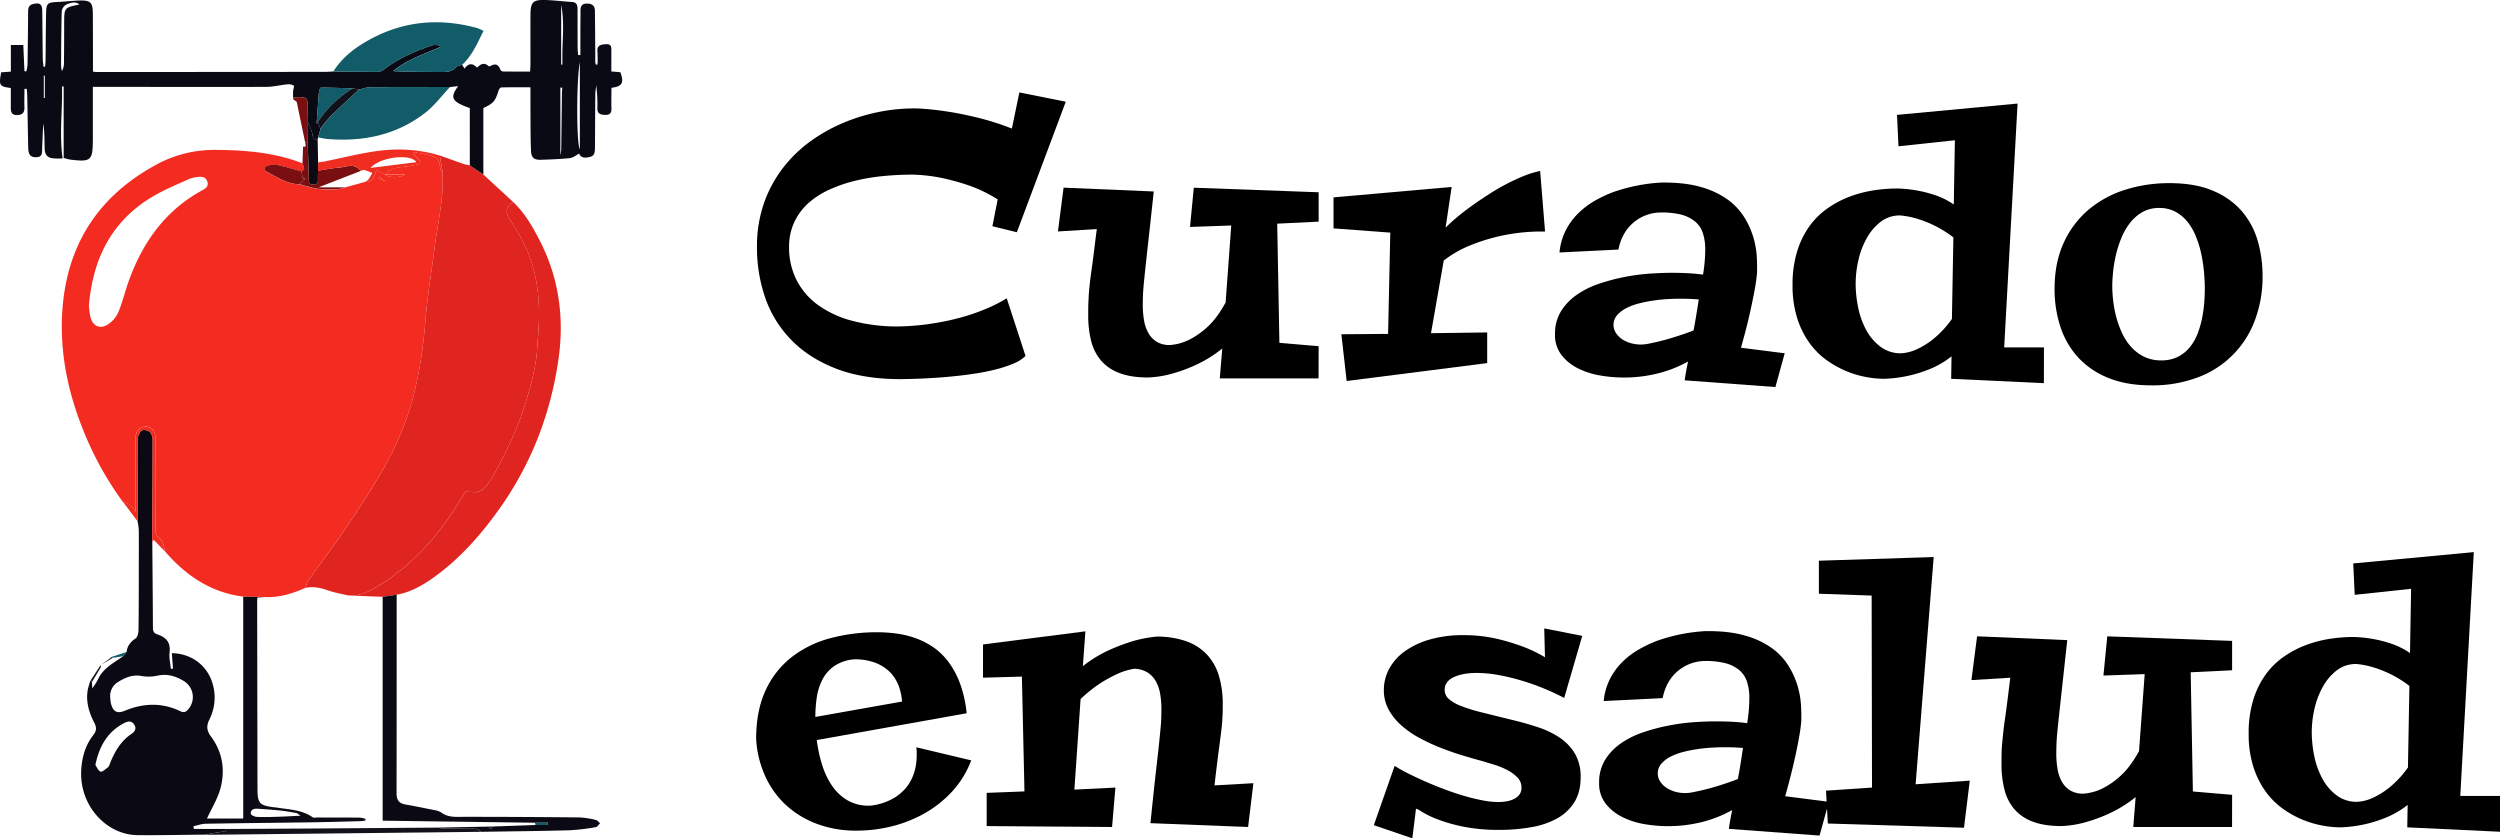 <svg id="Layer_1" data-name="Layer 1" xmlns="http://www.w3.org/2000/svg" viewBox="0 0 1493.13 500.79"><defs><style>.cls-1{fill:none;}.cls-2{fill:#f42b21;}.cls-3{fill:#e02420;}.cls-4{fill:#090a14;}.cls-5{fill:#0b0a14;}.cls-6{fill:#ef2e21;}.cls-7{fill:#115c68;}.cls-8{fill:#10111a;}.cls-9{fill:#7a0f11;}</style></defs><path class="cls-1" d="M120.08,114c2.13-1.19,4.76-2.42,3.76-5.57s-3.89-3-6.53-2.66a16.5,16.5,0,0,0-4.66,1.21c-6.64,3-13.43,5.83-19.77,9.41-25.72,14.47-37.42,37.48-39.79,66.3a60.18,60.18,0,0,0,.88,6.46c1.29,5.32,5.45,7.57,10.08,4.81a16.6,16.6,0,0,0,6.44-7.17c2.46-5.65,3.87-11.75,5.91-17.6C84.58,145.8,97.9,126.42,120.08,114Z"/><path class="cls-1" d="M186.22,78.74c-.63-2-1.57-3.87-2.3-5.81,0-2.08-.1-4.16-.1-6.24,0,2.08.06,4.16.1,6.24C184.65,74.87,185.59,76.78,186.22,78.74Z"/><path class="cls-1" d="M183.76,84.84l-1.19,0c-.48.46.07,1.5,0,2.18.09-.68-.46-1.72,0-2.18l1.19,0q.08-6,.16-11.91Q183.83,78.89,183.76,84.84Z"/><path class="cls-1" d="M153.35,487.91c4.08.2,8.19.07,12.28-.05,4.26-.13,8.51-.39,13.87-.65-1.47-1-1.9-1.49-2.4-1.58-3.16-.55-6.33-1.14-9.52-1.48-4.69-.49-9.39-.84-14.1-1.12-2-.12-4,.66-3.65,3C150,486.87,152.09,487.85,153.35,487.91Z"/><path class="cls-1" d="M74.32,431.73c-9.88,5-15,13.52-17.44,25.12.76,1.09,1.57,3.4,3.09,4,1,.41,3.05-1.55,4.5-2.62a4.35,4.35,0,0,0,1-1.93c2.83-7.11,6.44-13.6,13-18,1.72-1.16,3.06-3,1.6-5.42S76.4,430.67,74.32,431.73Z"/><path class="cls-1" d="M209.77,355.69c-.67,0-1.36,0-2.06-.09h0c-4-1-8-1.64-11.85-3-4.44-1.58-8.81-2.45-13.46-1.46-7.63,3.34-15.45,5.83-23.92,5.49l-13.22-.28c-19.22-2.47-34.1-12.47-46.5-26.79h0c-1.93-2-3.89-4-5.8-6-1-1-1.74-1.51-2.07.41.13,16.89.3,33.78.38,50.67,0,2.19.34,3.44,2.84,4.29,4.24,1.45,7.88,4,7.1,10.66-.38,3.2.47,6.55.76,9.83l1.28-.13c-.23-3.07-.45-6.13-.68-9.23,11.62.23,20.85,7.13,24.16,17.64A29.07,29.07,0,0,1,125,429.81c-1.86,3.83-1.5,6.67,1,10.09,7,9.36,8.64,20.12,5.6,31.13-1.72,6.25-5.29,12-8,17.82h21.64V356.35l13.22.28-4.75.21c-.06,1-.14,1.58-.14,2.18q.09,56.09.19,112.16c0,8.54,1.16,9.81,9.54,10.92.49.06,1,.06,1.48.14,7.52,1.24,15.36,1.26,22,5.9.58.4,1.66.1,2.51.1,8.57,0,17.14,0,25.71.08a15.65,15.65,0,0,1,3.29.76c-.06.34-.11.67-.17,1a25.48,25.48,0,0,1-2.73.35c-9.76.25-19.52.55-29.29.69-21.1.31-42.21.48-63.32.85-2.43,0-4.85,1-7.28,1.5.09.54.17,1.08.26,1.62h18.86q24-.14,48-.25,39.41-.25,78.81-.56l30.55-.61,2.25-.05,25.6-.9c-.1-.45-.21-.9-.31-1.35l-91-1.23V356.44l8.37-1.26-8.37,1.26Z"/><path class="cls-1" d="M177.14,60.71c.87,5.24,1.64,10.5,2.66,15.71.55,2.82,1.52,5.55,2.3,8.32q-2.49-12-5-24Z"/><path class="cls-1" d="M110.09,406.93c-4.67-2.9-9.77-4.67-15.6-3.47a25.22,25.22,0,0,1-9.78.32c-5.44-1.08-9.87.89-14.16,3.51a9.74,9.74,0,0,0-4.74,9.15,28.17,28.17,0,0,0,.44,3.69c1.29,5,3.7,6.26,8.35,4.34,11.11-4.59,22.2-5,33.16.33,2,1,3.17.47,4.48-.95A11.18,11.18,0,0,0,110.09,406.93Z"/><path class="cls-1" d="M264.35,102.75a98.82,98.82,0,0,1-.43,15,98.82,98.82,0,0,0,.43-15,9.31,9.31,0,0,0-.63-.81A9.31,9.31,0,0,1,264.35,102.75Z"/><polygon class="cls-1" points="277.88 293.7 277.88 293.7 277.89 293.7 277.89 293.7 277.88 293.7"/><path class="cls-1" d="M226,349.87c-5,3.07-10.08,5.78-16.24,5.82h0C215.93,355.65,221.05,352.94,226,349.87Z"/><path class="cls-1" d="M243,334a5.35,5.35,0,0,0-.2-3.09A5.34,5.34,0,0,1,243,334Z"/><path class="cls-1" d="M189.92,101.93c2.49-.38,5-.86,7.45-1.24-2.49.38-5,.86-7.45,1.24,0,1.39-.08,2.79-.08,4.18C189.84,104.72,189.9,103.32,189.92,101.93Z"/><path class="cls-1" d="M214.37,53.52l-3.7-.77c-4.75-.13-9.49-.3-14.23-.37,4.74.07,9.48.24,14.23.37Z"/><path class="cls-1" d="M220.09,107.1c.87-1.19,1.53-2.53,2.28-3.8a48.4,48.4,0,0,0-4.88-1.79c-.6-.16-1.37.38-2.07.6h0L190.25,112h15.57a13.08,13.08,0,0,1-3.2.93,13.28,13.28,0,0,0,3.21-.93l12.29-3.33A9.61,9.61,0,0,0,220.09,107.1Z"/><path class="cls-1" d="M222.09,107.31a4.61,4.61,0,0,1-1,.69A4.61,4.61,0,0,0,222.09,107.31Z"/><path class="cls-1" d="M221.26,100.3l27.37-3.43C245.81,91.74,227.37,93.45,221.26,100.3Z"/><path class="cls-1" d="M39.51,2.75A5.59,5.59,0,0,0,36.89,7c-.31,10.79-.33,21.59-.39,32.39A18.16,18.16,0,0,0,37,42.5a10.46,10.46,0,0,0,1.19-5.17q.1-11.53.12-23.09c0-9.71,0-9.71,9.18-11.56C44.89.57,42,1.72,39.51,2.75Z"/><path class="cls-1" d="M272.83,57.73h8C276.45,55.11,274.18,55.28,272.83,57.73Z"/><path class="cls-1" d="M280.59,64.52c-10.79-3.81-12.1-6.09-6.93-13.11l-4.94.57C263.83,57.14,259.51,63,254,67.34,236.76,80.73,216.78,84.77,195.39,83a51.73,51.73,0,0,1-5.45-1c-.08.47-.17.93-.25,1.4q.13,6.8.28,13.59c0,1.66,0,3.32-.05,5,0-1.66,0-3.32.05-5,1.44-.21,2.89-.35,4.32-.64,9.58-2,19.09-4.33,28.74-5.83,13.34-2.09,26.65-1.63,39.67,2.41,4.71,1.68,9.41,3.38,14.13,5,1.21.41,2.51.59,3.76.88l8.09,5.45-8.09-5.45Z"/><path class="cls-1" d="M284.41,50.85a8.18,8.18,0,0,0-1.93.53c3.25,3,10,2.62,12.58-.63-1.84.21-3.7-.11-4.79.67C287.94,53.08,286.15,53.8,284.41,50.85Z"/><path class="cls-1" d="M334.68,92.7a16,16,0,0,0,.53-3.94q.23-16.76.41-33.5l-.94-.14Z"/><path class="cls-1" d="M303.15,231h0v0Z"/><path class="cls-1" d="M335.16,2.91v32.3l.74-.15C335.72,24.34,337.32,13.56,335.16,2.91Z"/><path class="cls-1" d="M290.24,266.25a3.9,3.9,0,0,0,1.19.65h0A3.69,3.69,0,0,1,290.24,266.25Z"/><path class="cls-1" d="M297.23,253.45h0v0Z"/><path class="cls-1" d="M254.42,323.11a6.68,6.68,0,0,0-.49-4.32A6.68,6.68,0,0,1,254.42,323.11Z"/><path class="cls-2" d="M80.8,305.65c0-1.08.15-2.17.15-3.25q0-20.31,0-40.6c0-4.22,2.32-6.92,5.9-7s6,2.73,6,6.83q0,27.18,0,54.37a6.61,6.61,0,0,0,2.94,6.16,3.41,3.41,0,0,1,.6.6,4.29,4.29,0,0,1,.49.76,10.26,10.26,0,0,1,.67,1.72l.09.3c.37,1.32.66,2.75,1.1,4,12.4,14.32,27.28,24.32,46.5,26.79l13.22.28c8.47.34,16.29-2.15,23.92-5.49h0c.35-1,.56-2.12,1-3.08a4.7,4.7,0,0,1,.5-.91c7.56-10.66,15.47-21.08,22.79-31.9s14.56-22,21.2-33.36a177.89,177.89,0,0,0,18.26-42.48c4.34-15.76,6.66-31.89,8-48.23,1.2-14.4,3.55-28.71,5.41-43.06.24-1.89.51-3.77.79-5.65s.59-3.76.89-5.64c.46-2.82.92-5.64,1.35-8.46.28-1.88.55-3.77.79-5.65.12-1,.24-1.89.34-2.84.08-.7.16-1.41.22-2.12a98.82,98.82,0,0,0,.43-15,9.31,9.31,0,0,0-.63-.81l-.22-.27a3.7,3.7,0,0,1-.36-.55,1.69,1.69,0,0,1-.2-.57c-.73-5.59-1.37-6.47-6.83-7.86-3-.75-6-1.29-9-1.92l-.48.9,3.08,3.16c1.34,1.37,2.15,2.85-.49,3.45a85.28,85.28,0,0,1-9.28,1.46c-3.79.42-7.34,1.22-9.82,4.46h11.95c-3.16,2.21-10.06,2-12,.07h0c-.73-.37-1.48-.71-2.21-1.09l-.72-.4a17,17,0,0,1-1.8-1.39,9,9,0,0,0-1.16,2,13.31,13.31,0,0,1-.56,1.65c-.09.21-.19.41-.29.61a6.25,6.25,0,0,1-1.13,1.56l-.08.07a4.61,4.61,0,0,1-1,.69,5.75,5.75,0,0,1-3,.66h0L205.83,112a13.28,13.28,0,0,1-3.21.93,82.36,82.36,0,0,1-12.17,0c-.49-.06-1-.14-1.48-.22-3.45-.6-6.82-1.75-10.24-2.61-6-.08-11-2.85-15.94-5.6-1.14-.64-2.29-1.27-3.44-1.87-2-1.06-1.86-3,.59-3.65a13,13,0,0,1,5.85-.38c4.8,1,9.51,2.52,14.25,3.82,3.09-1.27.84-3.2.63-4.88-16.46-6.39-33.72-7.87-51.15-8a72.38,72.38,0,0,0-35.15,8.25c-36.26,19.25-55.34,49.59-57.3,90.5-1.12,23.54,3.67,46.15,12.39,68a194.31,194.31,0,0,0,23.95,43.5,9.75,9.75,0,0,1,7.39,6ZM226.61,105.57l2,1.65,1.16.72-.44.45c-.24-.39-.48-.78-.73-1.17h0l-2.61-.38C226.18,106.41,226.39,106,226.61,105.57ZM70.49,186.83A16.6,16.6,0,0,1,64.05,194c-4.63,2.76-8.79.51-10.08-4.81a60.18,60.18,0,0,1-.88-6.46c2.37-28.82,14.07-51.83,39.79-66.3,6.34-3.58,13.13-6.37,19.77-9.41a16.5,16.5,0,0,1,4.66-1.21c2.64-.36,5.51-.58,6.53,2.66s-1.63,4.38-3.76,5.57C97.9,126.42,84.58,145.8,76.4,169.23,74.36,175.08,73,181.18,70.49,186.83Z"/><path class="cls-3" d="M284.34,293.94a9.07,9.07,0,0,0,5.39-2.89,50.25,50.25,0,0,0,5.77-8.62c7.65-13.89,14.39-28.2,18.9-43.47,3.37-11.38,6.4-22.84,6.66-34.82,1.95-19.21,1.16-38.15-6.86-56.08a118.07,118.07,0,0,0-9.51-16.62c-3-4.6-2.87-7.43,1.69-10.9l-17.7-16.31-8.09-5.45c-1.25-.29-2.55-.47-3.76-.88-4.72-1.63-9.42-3.33-14.13-5l1.65,9.86a98.82,98.82,0,0,1-.43,15c-.06.71-.14,1.42-.22,2.12-.1,1-.22,1.89-.34,2.84-.24,1.88-.51,3.77-.79,5.65-.43,2.82-.89,5.64-1.35,8.46q-.45,2.82-.89,5.64c-.28,1.88-.55,3.76-.79,5.65-1.86,14.35-4.21,28.66-5.41,43.06-1.35,16.34-3.67,32.47-8,48.23a177.89,177.89,0,0,1-18.26,42.48c-6.64,11.37-13.82,22.45-21.2,33.36s-15.23,21.24-22.79,31.9a4.7,4.7,0,0,0-.5.91c-.41,1-.62,2.08-1,3.08h0c4.65-1,9-.12,13.46,1.46,3.82,1.36,7.89,2,11.85,3h0l2.06.09c6.16,0,11.28-2.75,16.24-5.82l1.53-.95c1.67-1.06,3.35-2.13,5.05-3.13a11.9,11.9,0,0,0,1.34-.93c1.28-1,2.43-2.27,3.68-3.36a12.56,12.56,0,0,0,1.9-1.07A156.51,156.51,0,0,0,268,309.31c1.33-1.88,2.6-3.81,3.83-5.77.82-1.3,1.62-2.62,2.42-3.93.41-.66.81-1.32,1.21-2q1.2-2,2.43-3.93h0"/><path class="cls-4" d="M370.5,43.12l-5.38-.44c0-4.08,0-8,0-12,0-2.3.28-4.52-3.29-4.28-3.11.21-5.4.66-5,4.62a74.59,74.59,0,0,1,.05,7.48l-1,.1a8.21,8.21,0,0,1-.36-1.6c0-4.72,0-9.44-.07-14.16,0-5.46-.1-10.93-.14-16.4,0-3.2-1.88-4.31-4.8-4.3s-3.85,1.61-3.81,4.28c.05,3.85-.06,7.7-.07,11.56,0,5,0,9.94,0,14.91l-1.32,0c-.11-1.26-.3-2.51-.31-3.76q-.06-11.74-.05-23.48c0-2.32-.38-4.25-3.24-4.47C336.38.85,331.08.18,325.76,0c-7.47-.22-8.9,1.29-8.94,8.83-.05,9.69,0,19.38,0,29.07,0,1.55-.13,3.11-.21,4.86-5.59,0-10.79,0-16-.05a2.18,2.18,0,0,1-1.73-1c-1.13-3.27-3.06-4-6-2.24a1.35,1.35,0,0,1-1.21-.07c-2.6-2.37-4.72-1-6.77,1-2.72-2.92-5.17-2.65-7.44.61-.57-.89-1-1.61-1.47-2.33-1.16.38-2.75.4-3.39,1.2-2.55,3.17-5.91,3.14-9.45,3.11-9.38-.07-18.75,0-28.32-.53,8.26-6.88,18.42-10.13,28.05-14.34-.08-.36-.17-.72-.26-1.08-1.57,0-3.28-.42-4.68.07-10.07,3.52-19.89,7.59-28.43,14.22a6.8,6.8,0,0,1-3.7,1.57c-8.93,0-17.86-.12-26.79-.21-1.61.08-3.22.23-4.83.23Q125.84,43,57.45,43a16.31,16.31,0,0,1-1.93-.23V39.67c0-10.68,0-21.37-.08-32.05C55.37,1.55,53.89.14,47.82.3c-4.46.13-8.9.65-13.36.87-6.21.31-6.8.73-6.93,6.92-.2,9.31-.21,18.63-.32,28,0,1.25-.18,2.5-.28,3.75H26c-.16-1.6-.44-3.2-.46-4.81-.13-9.56-.16-19.13-.32-28.69-.06-3.93-1.62-4.92-5.45-3.92C17.32,3,16.82,4.64,16.8,6.85q-.11,16-.37,32a22.83,22.83,0,0,1-.73,3.79l-1.09-.13c-.23-5.22-.46-10.45-.69-15.65H6.48V42.78l-5.77.41C-.79,51-.37,51.72,6.46,52.54V63.93c0,2.52.15,4.79,3.62,4.79s4.64-1.6,4.52-4.85c-.13-3.6,0-7.2,0-10.81H16c.09,1.53.24,3.06.27,4.6.21,10.18.36,20.36.58,30.55.09,4.22,1.4,5.71,4.66,5.69,4,0,3.59-2.86,3.68-5.5.16-4.9.4-9.8.61-14.7.83,5,.75,9.87.86,14.78.1,4.34,1.83,6,6.2,6.17,1.67.07,3.35,0,4.55,0-2.09-14.7,0-28.86-.39-43h1V94.3a33.38,33.38,0,0,0,3.73,1c12.67,1.57,13.67.68,13.71-12.16,0-10.27,0-20.54,0-31.25h5.11c32.79,0,65.59.08,98.39,0,4.23,0,8.46-1.11,12.71-1.52a6.19,6.19,0,0,1,3.79.78c.41.28-.31,2.14-.39,3.29s0,2.48-.05,3.72c4.9-.24,7.11-.35,8.1,1.1a2.91,2.91,0,0,1,.2.35s0,0,0,0a.42.42,0,0,1,0,.1l.12.32a4,4,0,0,1,.14.52c0,.16.07.33.1.51.08.58.13,1.26.16,2.07,0,.4,0,.83,0,1.29,0,.7,0,1.47,0,2.32,0,2.08.06,4.16.1,6.24.73,1.94,1.67,3.85,2.3,5.81a16.83,16.83,0,0,1,.49,2c.36,2.09,1,2.84,3,2.64.08-.47.17-.93.25-1.4h0q.74-2.56,1.46-5.13l-1.59-3.91h0l-1,1.06.33-1.12c.43-6,.81-12,1.33-18,.08-.92.79-2.57,1.2-2.57,1.59,0,3.17,0,4.75.05,4.74.07,9.48.24,14.23.37l3.7.77h0c1.68-.38,3.37-1,5.06-1.29a9.55,9.55,0,0,1,1.68-.16C237,51.93,252.85,52,268.72,52l4.94-.57c-5.17,7-3.86,9.3,6.93,13.11V98.78l8.09,5.45V64.54c6.23-3,7-3.91,9.16-10.62.22-.69,1-1.69,1.52-1.71,5.75-.12,11.51-.07,17.45-.07,0,4.7,0,8.93,0,13.15.07,8.19,0,16.39.32,24.58.18,4.43,1.82,5.71,6.16,5.56,5.7-.2,11.42-.4,17.09-1,1.86-.21,3.58-1.7,5.54-2.69,1.06,2.91,4,2.66,6.62,1.93,2.84-.77,2.79-3.44,2.81-5.84.06-10.44.09-20.87.2-31.31,0-1.86.34-3.72.53-5.59a86.29,86.29,0,0,1,.69,13.86c0,3.32,2.07,3.73,4.69,3.83s3.81-1,3.73-3.72c-.13-4.17,0-8.35,0-12.46C371.68,51.64,372.86,49.46,370.5,43.12ZM26.76,58.54l-.6,0V45.21l.6,0Zm11.57-44.3q0,11.55-.12,23.09A10.46,10.46,0,0,1,37,42.5a18.16,18.16,0,0,1-.52-3.15c.06-10.8.08-21.6.39-32.39a5.59,5.59,0,0,1,2.62-4.21c2.48-1,5.38-2.18,8-.07C38.33,4.53,38.34,4.53,38.33,14.24Zm297.29,41q-.19,16.76-.41,33.5a16,16,0,0,1-.53,3.94V55.12h0V52.3l1.15.09Zm.28-20.2h0v3.55l-.74,0V2.91C337.32,13.56,335.72,24.34,335.9,35.06Zm10.42,54c-2-2.36-2.16-41,0-51.84Z"/><path class="cls-5" d="M134.64,495.1H115.78c-.09-.54-.17-1.08-.26-1.62,2.43-.52,4.85-1.46,7.28-1.5,21.11-.37,42.22-.54,63.32-.85,9.77-.14,19.53-.44,29.29-.69a25.48,25.48,0,0,0,2.73-.35c.06-.34.11-.67.17-1a15.65,15.65,0,0,0-3.29-.76c-8.57-.08-17.14-.06-25.71-.08-.85,0-1.93.3-2.51-.1-6.64-4.64-14.48-4.66-22-5.9-.49-.08-1-.08-1.48-.14-8.38-1.11-9.52-2.38-9.54-10.92q-.1-56.08-.19-112.16c0-.6.08-1.21.14-2.18l4.75-.21-13.22-.28v132.5H123.62c2.67-5.82,6.24-11.57,8-17.82,3-11,1.37-21.77-5.6-31.13-2.53-3.42-2.89-6.26-1-10.09a29.07,29.07,0,0,0,1.78-22.08c-3.31-10.51-12.54-17.41-24.16-17.64.23,3.1.45,6.16.68,9.23l-1.28.13c-.29-3.28-1.14-6.63-.76-9.83.78-6.68-2.86-9.21-7.1-10.66-2.5-.85-2.83-2.1-2.84-4.29-.08-16.89-.25-33.78-.38-50.67.09-20.39.23-40.79.23-61.18a7.11,7.11,0,0,0-1.53-4.66A5.49,5.49,0,0,0,85,256.91c-1.09.31-1.9,2.25-2.47,3.62a4.23,4.23,0,0,0-.25,1.6c0,.57,0,1.15,0,1.71l0,10.36q-.06,18.63-.1,37.25a40.81,40.81,0,0,1,.71,5.13c.07,8.44,0,16.88,0,25.32,0,11.43,0,22.85-.17,34.27,0,1.79-.56,4.33-1.78,5.18-3,2-4.91,4.41-5.32,8l-2.07,2.59c-5.26,3.74-11.23,6.72-14.5,12.71a35.67,35.67,0,0,1-3.93,6.49c-.07-1.31-.14-2.61-.22-3.92l-.76-1a53.86,53.86,0,0,0-1.63,5.3c-1.42,7.18.54,13.81,3.79,20.09,1.42,2.74,1.47,4.82-.53,7.36-4.59,5.81-6.63,12.65-7.2,20-1.71,22,15,39.63,33.45,39.81,13.53.14,27.06-.18,40.59-.3,3.38-.6,6.76-1.28,10.16-1.75C134,496.57,135.76,497.55,134.64,495.1ZM153.48,483c4.71.28,9.41.63,14.1,1.12,3.19.34,6.36.93,9.52,1.48.5.09.93.59,2.4,1.58-5.36.26-9.61.52-13.87.65-4.09.12-8.2.25-12.28.05-1.26-.06-3.4-1-3.52-1.85C149.48,483.69,151.44,482.91,153.48,483ZM78.55,438.3c-6.59,4.44-10.2,10.93-13,18a4.35,4.35,0,0,1-1,1.93c-1.45,1.07-3.52,3-4.5,2.62-1.52-.64-2.33-2.95-3.09-4,2.42-11.6,7.56-20.07,17.44-25.12,2.08-1.06,4.31-1.35,5.83,1.15S80.27,437.14,78.55,438.3Zm33.69-14.45c-1.31,1.42-2.47,1.92-4.48.95-11-5.29-22.05-4.92-33.16-.33-4.65,1.92-7.06.67-8.35-4.34a28.17,28.17,0,0,1-.44-3.69,9.74,9.74,0,0,1,4.74-9.15c4.29-2.62,8.72-4.59,14.16-3.51a25.22,25.22,0,0,0,9.78-.32c5.83-1.2,10.93.57,15.6,3.47A11.18,11.18,0,0,1,112.24,423.85Z"/><path class="cls-6" d="M209.77,355.69h0l-2.06-.09h0C208.41,355.67,209.1,355.69,209.77,355.69Z"/><path class="cls-3" d="M277.89,293.7q-1.23,2-2.43,3.93c-.4.66-.8,1.32-1.21,2-.8,1.31-1.6,2.63-2.42,3.93-1.23,2-2.5,3.89-3.83,5.77a156.51,156.51,0,0,1-28.49,31.12,12.56,12.56,0,0,1-1.9,1.07c-1.25,1.09-2.4,2.34-3.68,3.36a11.9,11.9,0,0,1-1.34.93c-1.7,1-3.38,2.07-5.05,3.13l-1.53.95c-5,3.07-10.08,5.78-16.24,5.82l18.77.75,8.37-1.26c8.13-1.44,15.16-5.39,21.73-10.05,15.23-10.79,27.51-24.54,38.41-39.55,19.67-27.09,31.58-57.42,36.42-90.43,3.63-24.76.55-48.73-11-71.26-4.34-8.47-9-16.73-16.1-23.35-4.56,3.47-4.71,6.3-1.69,10.9a118.07,118.07,0,0,1,9.51,16.62c8,17.93,8.81,36.87,6.86,56.08-.26,12-3.29,23.44-6.66,34.82-4.51,15.27-11.25,29.58-18.9,43.47a50.25,50.25,0,0,1-5.77,8.62,9.07,9.07,0,0,1-5.39,2.89Z"/><path class="cls-5" d="M228.54,490.15l91,1.23h7.71c0,.45,0,.9,0,1.35H319.8l-25.6.9c-.71,1.77-1.46,1.83-2.25.05l-30.55.61a28.12,28.12,0,0,0,3.93.61c6.28.06,12.57-.07,18.84.11,1.15,0,2.27,1.16,3.4,1.79,17.5-.28,35-.43,52.49-.91A125.08,125.08,0,0,0,355.91,494c.92-.14,1.66-1.51,2.48-2.31-.81-.67-1.52-1.75-2.43-1.94a50.77,50.77,0,0,0-9.88-1.55q-34.26-.35-68.53-.35c-4.93,0-9.82.59-14.16-2.67a10.77,10.77,0,0,0-4.22-1.37c-5.7-1.17-11.4-2.35-17.13-3.35-3.73-.65-5.19-2.71-5.19-6.42q.09-59.41.06-118.84l-8.37,1.26Z"/><path class="cls-7" d="M229.54,41.35c8.54-6.63,18.36-10.7,28.43-14.22,1.4-.49,3.11-.07,4.68-.07.09.36.18.72.26,1.08-9.63,4.21-19.79,7.46-28.05,14.34,9.57.51,18.94.46,28.32.53,3.54,0,6.9.06,9.45-3.11.64-.8,2.23-.82,3.39-1.2,6.07-5.59,9.12-13,12.76-20.27-1-.48-1.52-.76-2.08-1a15.43,15.43,0,0,0-2.09-.78c-24.22-6.52-47.15-3.64-68.52,9.74-6.76,4.24-12.72,9.46-17,16.31,8.93.09,17.86.25,26.79.21A6.8,6.8,0,0,0,229.54,41.35Z"/><path class="cls-8" d="M265.33,494.9a28.12,28.12,0,0,1-3.93-.61q-39.4.29-78.81.56-24,.15-48,.25c1.12,2.45-.63,1.47-1.77,1.63-3.4.47-6.78,1.15-10.16,1.75,1.24,0,2.47.1,3.71.08l137-1.48,24.17-.28c-1.13-.63-2.25-1.76-3.4-1.79C277.9,494.83,271.61,495,265.33,494.9Z"/><path class="cls-6" d="M82.32,263.84c0-.56,0-1.14,0-1.71a4.23,4.23,0,0,1,.25-1.6c.57-1.37,1.38-3.31,2.47-3.62a5.49,5.49,0,0,1,4.55,1.25,7.11,7.11,0,0,1,1.53,4.66c0,20.39-.14,40.79-.23,61.18.33-1.92,1.1-1.43,2.07-.41,1.91,2,3.87,4,5.8,6h0c-.44-1.22-.73-2.65-1.1-4l-.09-.3a10.26,10.26,0,0,0-.67-1.72,4.29,4.29,0,0,0-.49-.76,3.41,3.41,0,0,0-.6-.6,6.61,6.61,0,0,1-2.94-6.16q.06-27.18,0-54.37c0-4.1-2.46-6.86-6-6.83s-5.89,2.73-5.9,7q0,20.29,0,40.6c0,1.08-.1,2.17-.15,3.25a9.75,9.75,0,0,0-7.39-6h0l8.83,11.81q0-18.63.1-37.25Z"/><path class="cls-9" d="M215.42,102.11a7.22,7.22,0,0,0-3.1-2.53,5.07,5.07,0,0,0-.83-.28,8.18,8.18,0,0,0-1.7-.23c-2.6-.06-5.35,1-7.94,1.12-1.5.1-3,.28-4.48.5-2.49.38-5,.86-7.45,1.24,0,1.39-.08,2.79-.08,4.18,0,.46,0,.93,0,1.39.07,1.83-.49,2.73-2.51,2.73s-2.86-.6-2.9-2.76c-.13-7.55-.45-15.09-.7-22.63l-1.19,0c-.48.46.07,1.5,0,2.18a.8.8,0,0,1-.09.26c-.16.29-.57.44-1.45.31q-.16,4.92-.34,9.84c.21,1.68,2.46,3.61-.63,4.88l.71,4.06,1.57.45L178.73,110c3.42.86,6.79,2,10.24,2.61.49.08,1,.16,1.48.22a82.36,82.36,0,0,0,12.17,0,13.08,13.08,0,0,0,3.2-.93H190.25Z"/><path class="cls-9" d="M182.57,84.89l1.19,0q.08-6,.16-11.91c0-2.08-.1-4.16-.1-6.24,0-.85,0-1.62,0-2.32,0-.46,0-.89,0-1.29,0-.81-.08-1.49-.16-2.07,0-.18-.06-.35-.1-.51a4,4,0,0,0-.14-.52l-.12-.32a.42.42,0,0,0,0-.1s0,0,0,0a2.91,2.91,0,0,0-.2-.35c-1-1.45-3.2-1.34-8.1-1.1h0c.06.41.13.82.2,1.23l2,1.4h0q2.48,12,5,24A1,1,0,0,1,182.57,84.89Z"/><path class="cls-8" d="M60.05,397.31q-2.89,4.45-5.81,8.91l.76,1c1.73-2.88,3.48-5.74,5.15-8.65C60.33,398.26,60.12,397.75,60.05,397.31Z"/><path class="cls-7" d="M67.34,392.9l6.31-1,2.07-2.59-9,3Z"/><path class="cls-8" d="M66.77,392.37l-6.13,4.49,6.69-4Z"/><path class="cls-8" d="M60.64,396.86l-.6.35s0,.07,0,.1l0-.05Z"/><path class="cls-6" d="M201.85,100.19c2.59-.17,5.34-1.18,7.94-1.12a8.18,8.18,0,0,1,1.7.23,5.07,5.07,0,0,1,.83.28,7.22,7.22,0,0,1,3.1,2.53h0c.7-.22,1.47-.76,2.07-.6a48.4,48.4,0,0,1,4.88,1.79c-.75,1.27-1.41,2.61-2.28,3.8a9.61,9.61,0,0,1-2,1.56h0a5.75,5.75,0,0,0,3-.66,4.61,4.61,0,0,0,1-.69l.08-.07a6.25,6.25,0,0,0,1.13-1.56c.1-.2.2-.4.29-.61a13.31,13.31,0,0,0,.56-1.65,9,9,0,0,1,1.16-2,17,17,0,0,0,1.8,1.39l.72.4c.73.38,1.48.72,2.21,1.09h0c2,1.9,8.87,2.14,12-.07H230.12c2.48-3.24,6-4,9.82-4.46a85.28,85.28,0,0,0,9.28-1.46c2.64-.6,1.83-2.08.49-3.45l-3.08-3.16.48-.9c3,.63,6,1.17,9,1.92,5.46,1.39,6.1,2.27,6.83,7.86a1.69,1.69,0,0,0,.2.57,3.7,3.7,0,0,0,.36.55l.22.27a9.31,9.31,0,0,1,.63.81l-1.65-9.86c-13-4-26.33-4.5-39.67-2.41-9.65,1.5-19.16,3.87-28.74,5.83-1.43.29-2.88.43-4.32.64,0,1.66,0,3.32-.05,5,2.49-.38,5-.86,7.45-1.24C198.86,100.47,200.35,100.29,201.85,100.19Zm46.78-3.32-27.37,3.43C227.37,93.45,245.81,91.74,248.63,96.87Z"/><path class="cls-9" d="M180.75,106.42c-.24-1.35-.47-2.71-.71-4.06-4.74-1.3-9.45-2.78-14.25-3.82a13,13,0,0,0-5.85.38c-2.45.63-2.63,2.59-.59,3.65,1.15.6,2.3,1.23,3.44,1.87,5,2.75,10,5.52,15.94,5.6l3.59-3.17Z"/><path class="cls-6" d="M228.58,107.22c.25.39.49.78.73,1.17l.44-.45-1.16-.72-2-1.65c-.22.42-.43.84-.64,1.27l2.61.38Z"/><path class="cls-7" d="M254,67.34c5.55-4.31,9.87-10.2,14.76-15.36-15.87,0-31.74,0-47.61.09a9.55,9.55,0,0,0-1.68.16c-1.69.29-3.38.91-5.06,1.29h0c-4.18,3.89-8.41,7.72-12.55,11.65-1.38,1.31-2.75,2.62-4.11,4a89,89,0,0,0-6.31,7.71q-.72,2.57-1.46,5.13h0a51.73,51.73,0,0,0,5.45,1C216.78,84.77,236.76,80.73,254,67.34Z"/><path class="cls-7" d="M210.67,52.75c-4.75-.13-9.49-.3-14.23-.37-1.58,0-3.16-.05-4.75-.05-.41,0-1.12,1.65-1.2,2.57-.52,6-.9,12-1.33,18,.22,0,.44,0,.65.06h0A64.93,64.93,0,0,1,210.67,52.75Z"/><path class="cls-5" d="M183.76,84.84c.25,7.54.57,15.08.7,22.63,0,2.16.9,2.76,2.9,2.76s2.58-.9,2.51-2.73c0-.46,0-.93,0-1.39,0-1.39.06-2.79.08-4.18,0-1.66,0-3.32.05-5q-.15-6.8-.28-13.59c-2,.2-2.62-.55-3-2.64a16.83,16.83,0,0,0-.49-2c-.63-2-1.57-3.87-2.3-5.81Q183.83,78.89,183.76,84.84Z"/><path class="cls-8" d="M201.82,65.17c4.14-3.93,8.37-7.76,12.55-11.65h0l-3.7-.77a64.93,64.93,0,0,0-20.86,20.17l1.59,3.91a89,89,0,0,1,6.31-7.71C199.07,67.79,200.44,66.48,201.82,65.17Z"/><path class="cls-8" d="M188.83,74l1-1.06c-.21,0-.43,0-.65-.06Z"/><path class="cls-7" d="M327.2,491.38h-7.71c.1.45.21.9.31,1.35h7.39C327.2,492.28,327.2,491.83,327.2,491.38Z"/><path class="cls-8" d="M294.2,493.63l-2.25.05C292.74,495.46,293.49,495.4,294.2,493.63Z"/><path d="M636.53,60.76,607.32,138.7l-14.61-3.59,3.16-16a82.41,82.41,0,0,0-17.82-8.55,132.13,132.13,0,0,0-16.3-4.42,101.75,101.75,0,0,0-16.57-1.85q-8.4,0-17.17.81a122.32,122.32,0,0,0-16.95,2.78,86.58,86.58,0,0,0-15.42,5.24A49.65,49.65,0,0,0,483,121.15a35.76,35.76,0,0,0-8.55,11.4,34.43,34.43,0,0,0-3.17,15.09,42.89,42.89,0,0,0,4.36,19.41A41.87,41.87,0,0,0,488.33,182a61.47,61.47,0,0,0,20.61,9.59,105.11,105.11,0,0,0,28,3.38,150.44,150.44,0,0,0,21.91-2.07c3.12-.51,6.47-1.16,10-2s7.15-1.8,10.79-3,7.28-2.6,11-4.2a83.84,83.84,0,0,0,10.63-5.55l11.23,34.44a22.49,22.49,0,0,1-7.25,4.58,73.41,73.41,0,0,1-10.35,3.43,123.15,123.15,0,0,1-12.16,2.46q-6.43,1-12.75,1.63-14.83,1.53-32,1.75-22.68,0-38.92-6.38t-26.65-17.22A67.56,67.56,0,0,1,457,177.73a92,92,0,0,1-4.9-30.09,78.47,78.47,0,0,1,4.19-26.32,75.05,75.05,0,0,1,11.45-21.15A79.75,79.75,0,0,1,484.57,84,99.84,99.84,0,0,1,504.9,72.86a110.56,110.56,0,0,1,22-6.38,105.7,105.7,0,0,1,21.86-1.68q8.07.44,17.22,1.85,7.86,1.2,17.83,3.6a157.49,157.49,0,0,1,20.54,6.54l4.47-21.59Z"/><path d="M787.51,226h-59L730,208.14a75.75,75.75,0,0,1-16.18,10,96.12,96.12,0,0,1-14.12,5.13,62.34,62.34,0,0,1-13.95,2.18q-10.37,0-17.23-2.68a26.36,26.36,0,0,1-11-7.52,29,29,0,0,1-5.84-11.66,61.49,61.49,0,0,1-1.74-15.21c0-3,0-5.59.11-7.85s.2-4.41.38-6.48.4-4.2.65-6.38.59-4.69,1-7.52.83-6.12,1.3-9.87,1-8.23,1.69-13.46l-23.22,1.42,3.38-26.16,53.85,2.28q-1.3,12.1-2.28,21T685.1,150.8q-.72,6.54-1.2,11.12c-.33,3.06-.6,5.76-.82,8.12s-.37,4.47-.44,6.33-.11,3.8-.11,5.83a53.47,53.47,0,0,0,.77,9.26A22.71,22.71,0,0,0,686,199.1a14.14,14.14,0,0,0,5,5.12,14.75,14.75,0,0,0,7.69,1.85,30.63,30.63,0,0,0,11.55-3.16A47.05,47.05,0,0,0,721,195.39q5.73-5.13,11-14.72l3.37-46-24.63.87L713,112.11l74.56,2.72v17.55l-24.74,1.2,1.3,71.18,23.44,2Z"/><path d="M888.23,198.55v18.31L804.3,227.55l-3.16-27.91,27.9-.22,1.31-60.5-33.9-2.51V117.88L867,111.67,863.38,136a84.85,84.85,0,0,1,6.32-5.83q3.93-3.33,8.67-6.76t10.14-6.92q5.38-3.5,10.84-6.38a114,114,0,0,1,10.74-5,54.86,54.86,0,0,1,9.76-3l2.94,36.19A112.6,112.6,0,0,0,877,147a65.21,65.21,0,0,0-14.72,8.61L854.66,199Z"/><path d="M1065.92,211l-5.56,20.16-54.18-4c.15-1.09.33-2.29.55-3.6s.43-2.54.65-3.7c.29-1.31.55-2.62.77-3.93A72.92,72.92,0,0,1,989,223.3a83.35,83.35,0,0,1-33,1,47,47,0,0,1-13.35-4.2,28.8,28.8,0,0,1-10-8,19.52,19.52,0,0,1-3.92-12.48,25.58,25.58,0,0,1,3.59-13.74,33.45,33.45,0,0,1,9.49-9.86,52.63,52.63,0,0,1,13.35-6.6,116.44,116.44,0,0,1,15.15-4,122.88,122.88,0,0,1,15-2q7.31-.48,12.87-.49c3.92,0,7.44.1,10.57.28s5.92.45,8.39.81a92.54,92.54,0,0,0,1.31-15.15,30.88,30.88,0,0,0-1.36-9.48,15.2,15.2,0,0,0-4.69-7.09,21.87,21.87,0,0,0-8.83-4.25A48.21,48.21,0,0,0,989.83,127a26.08,26.08,0,0,0-10,3,28.92,28.92,0,0,0-4,2.73,25,25,0,0,0-3.81,3.92,26.87,26.87,0,0,0-3.22,5.4,31.54,31.54,0,0,0-2.18,7l-35.21,1.74a36.42,36.42,0,0,1,3.82-13.35,39.53,39.53,0,0,1,7.47-10.14,48.21,48.21,0,0,1,9.75-7.36,77.13,77.13,0,0,1,10.79-5.12,104.8,104.8,0,0,1,28.67-5.78q14.18-.21,24,2.67a50.53,50.53,0,0,1,16.3,7.74,38.11,38.11,0,0,1,10,11,49.67,49.67,0,0,1,5.23,12.15,52.36,52.36,0,0,1,1.85,11.45c.15,3.6.18,6.56.11,8.88a104.33,104.33,0,0,1-1.53,10.69q-1,5.55-2.89,14t-5.17,20.06Zm-51.34-32.16c-1.68-.15-3.49-.25-5.45-.33s-4-.11-6.11-.11c-1.82,0-4,.08-6.7.22s-5.44.42-8.34.82a80.76,80.76,0,0,0-8.72,1.69,37.33,37.33,0,0,0-7.8,2.83,18.37,18.37,0,0,0-5.61,4.25,8.83,8.83,0,0,0-.6,10.85,13.37,13.37,0,0,0,4.31,4,19.41,19.41,0,0,0,6.37,2.34,21.78,21.78,0,0,0,7.69.06A139.18,139.18,0,0,0,999,201.66q7.26-2.24,12.48-4.31c.59-3,1.13-6.14,1.64-9.26S1014.14,181.87,1014.58,178.82Z"/><path d="M1220.71,228.85l-55.37-2.61.21-13.41a52.87,52.87,0,0,1-13.62,7.85,78.59,78.59,0,0,1-26.6,5.56,60.88,60.88,0,0,1-10.52-1,58.94,58.94,0,0,1-23.76-10.08,45.06,45.06,0,0,1-10.36-10.36,52.11,52.11,0,0,1-7.3-14.77,63.84,63.84,0,0,1-2.78-19.78,66.78,66.78,0,0,1,2.78-20.22,51.94,51.94,0,0,1,7.46-15.16,45.67,45.67,0,0,1,11-10.68,60.07,60.07,0,0,1,13.19-6.87,72,72,0,0,1,14.12-3.65,93.26,93.26,0,0,1,13.84-1.09,76.57,76.57,0,0,1,22.84,4,44.67,44.67,0,0,1,11.06,5.56l.66-38.37-33.69,3.6L1133,68.61,1205,61.85,1197,207.49h23.76Zm-85.79-100.18a18.66,18.66,0,0,0-11.71,3.82,31.66,31.66,0,0,0-8.29,9.76,48.64,48.64,0,0,0-5,13.19,63.56,63.56,0,0,0-1.63,14,71.31,71.31,0,0,0,1.47,14.07,48.48,48.48,0,0,0,4.74,13.41A30.81,30.81,0,0,0,1123,207a20,20,0,0,0,12.59,4,26,26,0,0,0,9.48-2.51,46.84,46.84,0,0,0,9.65-6.05,59.84,59.84,0,0,0,11.06-11.94l.88-48.72a68.09,68.09,0,0,0-12.27-7.53,69.06,69.06,0,0,0-10.08-3.81A50.42,50.42,0,0,0,1134.92,128.67Z"/><path d="M1285,230.16q-15.15,0-26.11-4.58a49.06,49.06,0,0,1-18-12.42,50.36,50.36,0,0,1-10.42-18.32,72,72,0,0,1-3.37-22.23q0-15.81,5.5-27.69a56.35,56.35,0,0,1,14.93-19.79,63.43,63.43,0,0,1,21.86-11.83,86.94,86.94,0,0,1,26.27-3.92q15.48,0,26.11,4.58A45.91,45.91,0,0,1,1339,126.22a47.26,47.26,0,0,1,9.43,17.66,74.9,74.9,0,0,1,2.89,20.88,73.22,73.22,0,0,1-4.74,26.92,57.49,57.49,0,0,1-34.34,33.85A76.41,76.41,0,0,1,1285,230.16Zm4.69-105.95a20,20,0,0,0-10.09,2.45,25,25,0,0,0-7.41,6.43,38.24,38.24,0,0,0-5.18,9,65.38,65.38,0,0,0-3.27,10.2,80.33,80.33,0,0,0-1.69,10.08c-.32,3.27-.49,6.1-.49,8.5a77.88,77.88,0,0,0,.55,8.78,66.59,66.59,0,0,0,1.85,9.75,57.85,57.85,0,0,0,3.49,9.6,32.75,32.75,0,0,0,5.45,8.28,25.55,25.55,0,0,0,7.68,5.78,22.81,22.81,0,0,0,10.2,2.18,21.68,21.68,0,0,0,10.08-2.18,21.93,21.93,0,0,0,7.09-5.78,30.12,30.12,0,0,0,4.63-8.17,57.41,57.41,0,0,0,2.67-9.32,75.83,75.83,0,0,0,1.25-9.22q.33-4.47.33-7.95,0-4.7-.49-10.14a91.4,91.4,0,0,0-1.64-10.85,60,60,0,0,0-3.16-10.35,34.71,34.71,0,0,0-5-8.72,23.58,23.58,0,0,0-7.2-6.06A19.85,19.85,0,0,0,1289.72,124.21Z"/><path d="M580.06,454.13a57,57,0,0,1-11.5,18.7,67.52,67.52,0,0,1-16.62,13.08,77.83,77.83,0,0,1-19.62,7.69,86.54,86.54,0,0,1-20.39,2.5,66.43,66.43,0,0,1-24.85-4.36A56,56,0,0,1,468.55,480a53.53,53.53,0,0,1-11.94-17.39,62.26,62.26,0,0,1-5-21.2q0-17.11,5.73-29.27A53.09,53.09,0,0,1,473,392.33,64.61,64.61,0,0,1,496,381.15a107.64,107.64,0,0,1,28-3.54,86.8,86.8,0,0,1,11.29.76,56.08,56.08,0,0,1,11.39,2.73,46.66,46.66,0,0,1,10.63,5.39,38.91,38.91,0,0,1,9.15,8.83,51.42,51.42,0,0,1,6.93,12.92A73,73,0,0,1,577.34,426l-89.5,16A80.8,80.8,0,0,0,491,456.75a46.23,46.23,0,0,0,6.05,12.7,28.73,28.73,0,0,0,9.43,8.72,25,25,0,0,0,13.35,3,35.29,35.29,0,0,0,14.83-5,29.82,29.82,0,0,0,5.23-4.3,25.44,25.44,0,0,0,4.36-6.16,30.18,30.18,0,0,0,2.73-8.39,41.42,41.42,0,0,0,.32-11ZM538.75,419a34.3,34.3,0,0,0-1.85-8.94,24.5,24.5,0,0,0-3.55-6.54,22.15,22.15,0,0,0-4.68-4.52,27.65,27.65,0,0,0-5.18-2.89,33.43,33.43,0,0,0-13.74-2.29,24.84,24.84,0,0,0-11.66,4.09,22.28,22.28,0,0,0-6.92,8,33.51,33.51,0,0,0-3.33,10.52,78.87,78.87,0,0,0-.87,11.77Z"/><path d="M666.18,470.38l-2,23.54-74.89-.54V473.54l22.57-.87-1.53-68.57-23.22.65V384.91l61.15-7.85-1.52,20.82a74.65,74.65,0,0,1,15.75-9.64,122.52,122.52,0,0,1,14-5.29,79.46,79.46,0,0,1,14-2.72,51.83,51.83,0,0,1,18.37,2.88,31.17,31.17,0,0,1,12.32,8.18A32.43,32.43,0,0,1,728.1,404a58.34,58.34,0,0,1,2.18,16.46c0,2.54,0,4.8-.11,6.76s-.2,3.87-.38,5.72-.4,3.78-.65,5.78l-.93,7.14c-.37,2.76-.78,6-1.25,9.76s-1,8.23-1.59,13.46l23.22-1.31-3.16,26.16-58.32-2.29q1.3-12.75,2.29-21.91t1.75-15.64q.75-6.48,1.19-10.9t.77-7.74c.22-2.22.36-4.23.43-6.05s.11-3.78.11-5.89a52.66,52.66,0,0,0-.76-9.21,22.9,22.9,0,0,0-2.67-7.58,14.47,14.47,0,0,0-5-5.17,16,16,0,0,0-7.68-2.13,37.27,37.27,0,0,0-9.16,2.62,82.06,82.06,0,0,0-10.19,5.39,80.73,80.73,0,0,0-12.81,10.09l-3.7,54.07Z"/><path d="M945,379.79l-10.79,37.06q-5.34-2.84-11.89-5.56a138.3,138.3,0,0,0-13.46-4.79,128.75,128.75,0,0,0-13.84-3.33,73.87,73.87,0,0,0-13-1.25q-8.5,0-13.84,2.56T862.84,412a7.08,7.08,0,0,0,2.39,5.39,23.91,23.91,0,0,0,7.25,4.2,96.29,96.29,0,0,0,12.21,3.82q7.37,1.84,17.17,4.25,8.83,2.07,16.57,4.63a52.26,52.26,0,0,1,13.41,6.49,29.48,29.48,0,0,1,8.94,9.59,27.28,27.28,0,0,1,3.27,13.84q0,8.73-3.65,14.72a28.08,28.08,0,0,1-10.2,9.76A48.43,48.43,0,0,1,914.78,494a107.08,107.08,0,0,1-19.35,1.64,105.09,105.09,0,0,1-21.86-2,97.56,97.56,0,0,1-15-4.3,56.13,56.13,0,0,1-9-4.31c-2.07-1.31-3.36-2-3.87-2l-2.18,17.66-23-7.85,12.43-35.43a85,85,0,0,0,8.17,4.58q4.8,2.4,10.25,4.8t11.39,4.63q5.94,2.24,11.72,3.93t11,2.67a51.77,51.77,0,0,0,9.38,1,32.34,32.34,0,0,0,4.36-.33,17.48,17.48,0,0,0,4.52-1.25,9.42,9.42,0,0,0,3.54-2.62,6.78,6.78,0,0,0,1.42-4.52,8.35,8.35,0,0,0-2.51-6.05,23.51,23.51,0,0,0-6.1-4.42,47.35,47.35,0,0,0-7.69-3.11c-2.72-.83-5.18-1.58-7.36-2.23-3.48-.94-7.34-2.05-11.55-3.32s-8.5-2.77-12.86-4.47a118.12,118.12,0,0,1-12.65-5.84,56.52,56.52,0,0,1-10.9-7.52,35.44,35.44,0,0,1-7.68-9.48,23.9,23.9,0,0,1-2.89-11.77,26.43,26.43,0,0,1,3.16-12.6,31.11,31.11,0,0,1,9.21-10.41A48.77,48.77,0,0,1,853.73,382,70.36,70.36,0,0,1,874,379.35a86.77,86.77,0,0,1,19.56,2.07A120.83,120.83,0,0,1,909,386a80.57,80.57,0,0,1,13.73,6.54l-.43-17.22Z"/><path d="M1092.3,478.88l-5.56,20.17-54.18-4c.15-1.09.33-2.29.55-3.59s.43-2.55.65-3.71.55-2.62.77-3.93a72.92,72.92,0,0,1-19.19,7.42,83.35,83.35,0,0,1-33,1A47,47,0,0,1,969,488a28.8,28.8,0,0,1-10-8,19.5,19.5,0,0,1-3.92-12.48,25.52,25.52,0,0,1,3.59-13.73,33.6,33.6,0,0,1,9.49-9.87,52.61,52.61,0,0,1,13.35-6.59,116.48,116.48,0,0,1,15.15-4,122.81,122.81,0,0,1,15-2q7.3-.5,12.87-.49,5.88,0,10.57.27t8.39.82a92.75,92.75,0,0,0,1.31-15.16,30.88,30.88,0,0,0-1.36-9.48,15.2,15.2,0,0,0-4.69-7.09,21.87,21.87,0,0,0-8.83-4.25,48.21,48.21,0,0,0-13.68-1.09,26.25,26.25,0,0,0-10,3.05,28.92,28.92,0,0,0-4,2.73,25,25,0,0,0-3.81,3.92,26.87,26.87,0,0,0-3.22,5.4,31.54,31.54,0,0,0-2.18,7l-35.21,1.74a36.42,36.42,0,0,1,3.82-13.35,39.71,39.71,0,0,1,7.47-10.14,48.21,48.21,0,0,1,9.75-7.36,77.13,77.13,0,0,1,10.79-5.12,104.8,104.8,0,0,1,28.67-5.78q14.17-.21,24,2.68a50.32,50.32,0,0,1,16.3,7.73,38.11,38.11,0,0,1,10,11,49.57,49.57,0,0,1,5.23,12.16,52.18,52.18,0,0,1,1.85,11.44c.15,3.6.18,6.56.11,8.89a104.58,104.58,0,0,1-1.53,10.68c-.65,3.7-1.61,8.36-2.89,13.95s-3,12.28-5.17,20.06ZM1041,446.72c-1.68-.14-3.49-.25-5.45-.33s-4-.1-6.11-.1q-2.73,0-6.7.21t-8.34.82a83.26,83.26,0,0,0-8.72,1.69,37.33,37.33,0,0,0-7.8,2.83,18.24,18.24,0,0,0-5.61,4.26,8.81,8.81,0,0,0-.6,10.84,13.26,13.26,0,0,0,4.31,4,19.41,19.41,0,0,0,6.37,2.34,21.54,21.54,0,0,0,7.69.06,139.18,139.18,0,0,0,15.42-3.76c4.83-1.49,9-2.93,12.48-4.31.59-3.05,1.13-6.14,1.64-9.26S1040.52,449.77,1041,446.72Z"/><path d="M1176.46,466.23,1173,494.36l-81.32-2.51-1.09-19.62,27.47-1.85-.22-114.68-31.51-1.09V334.88l68.57-2.18-10.79,135.71Z"/><path d="M1333.1,493.92h-59l1.42-17.87a75.73,75.73,0,0,1-16.19,10,96.12,96.12,0,0,1-14.12,5.13,61.77,61.77,0,0,1-14,2.18q-10.36,0-17.23-2.67a26.53,26.53,0,0,1-11-7.53,28.82,28.82,0,0,1-5.83-11.66,61,61,0,0,1-1.75-15.21q0-4.46.11-7.85T1196,442q.27-3.11.66-6.38c.25-2.18.58-4.68,1-7.52s.83-6.12,1.31-9.87,1-8.22,1.69-13.46l-23.22,1.42,3.38-26.16,53.85,2.29q-1.32,12.09-2.29,21t-1.69,15.43c-.48,4.36-.87,8.06-1.2,11.11s-.6,5.77-.82,8.13-.36,4.47-.43,6.32-.11,3.8-.11,5.83a53.69,53.69,0,0,0,.76,9.27,23,23,0,0,0,2.67,7.63,14.07,14.07,0,0,0,5,5.12,14.77,14.77,0,0,0,7.69,1.85,30.44,30.44,0,0,0,11.55-3.16,46.62,46.62,0,0,0,10.74-7.52q5.73-5.12,11-14.72l3.38-46-24.64.87,2.29-23.43,74.56,2.72v17.55l-24.74,1.2,1.31,71.19,23.43,2Z"/><path d="M1493.13,496.76l-55.38-2.62.22-13.41a52.76,52.76,0,0,1-13.63,7.85,78,78,0,0,1-26.59,5.56,61.75,61.75,0,0,1-22.41-4.52,59,59,0,0,1-11.88-6.6,45,45,0,0,1-10.35-10.35,52.59,52.59,0,0,1-7.31-14.78,64.09,64.09,0,0,1-2.78-19.78,67.1,67.1,0,0,1,2.78-20.22,51.77,51.77,0,0,1,7.47-15.15,45.31,45.31,0,0,1,11-10.69,59.82,59.82,0,0,1,13.19-6.86,71.55,71.55,0,0,1,14.12-3.66,93.39,93.39,0,0,1,13.85-1.09,75.7,75.7,0,0,1,11.88,1.2,72.75,72.75,0,0,1,11,2.84,44.56,44.56,0,0,1,11.07,5.56l.65-38.37-33.68,3.59-.87-18.75,72-6.76-8.07,145.64h23.77Zm-85.79-100.18a18.66,18.66,0,0,0-11.72,3.81,31.66,31.66,0,0,0-8.29,9.76,49.1,49.1,0,0,0-5,13.19,63.57,63.57,0,0,0-1.63,14,71.29,71.29,0,0,0,1.47,14.06,48.48,48.48,0,0,0,4.74,13.41,30.93,30.93,0,0,0,8.45,10.08,20.06,20.06,0,0,0,12.59,4,26.07,26.07,0,0,0,9.49-2.51,46.37,46.37,0,0,0,9.64-6.05,59.31,59.31,0,0,0,11.07-11.94l.87-48.72a67,67,0,0,0-22.35-11.34A50.25,50.25,0,0,0,1407.34,396.58Z"/></svg>